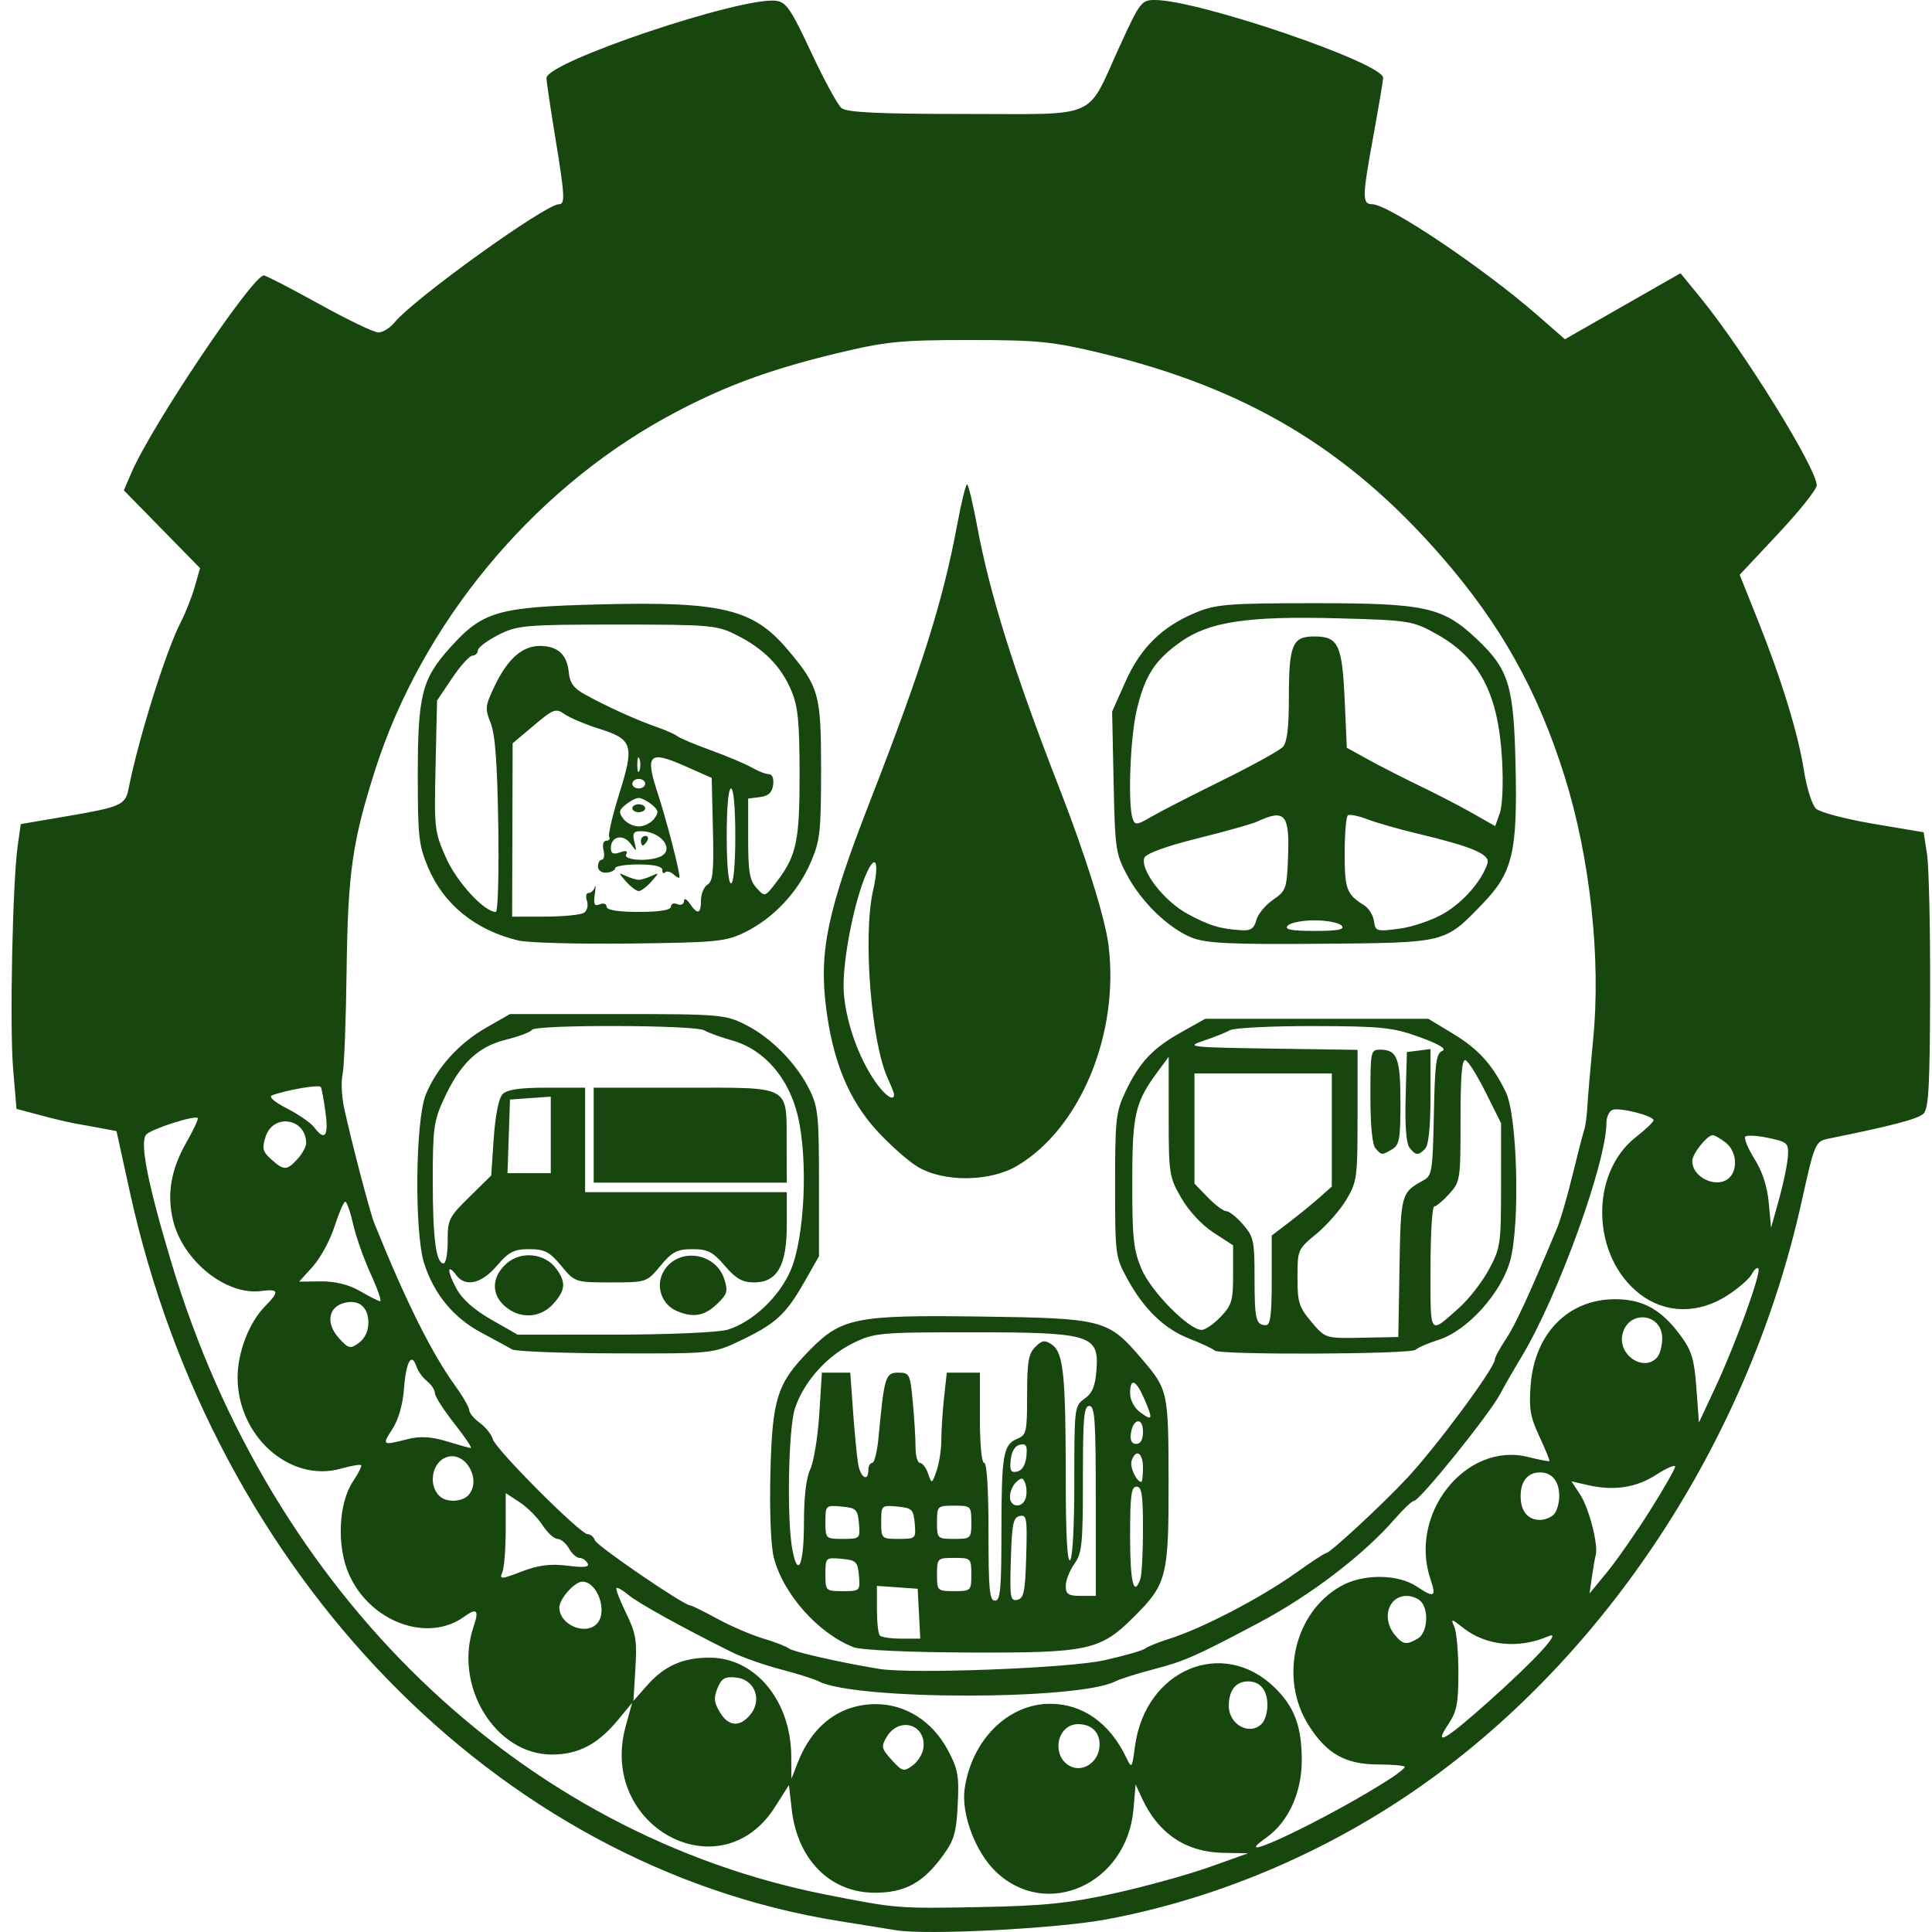 <?xml version="1.0" encoding="UTF-8" standalone="no"?>
<svg
   xmlns:dc="http://purl.org/dc/elements/1.1/"
   xmlns:cc="http://creativecommons.org/ns#"
   xmlns:rdf="http://www.w3.org/1999/02/22-rdf-syntax-ns#"
   xmlns:svg="http://www.w3.org/2000/svg"
   xmlns="http://www.w3.org/2000/svg"
   xmlns:xlink="http://www.w3.org/1999/xlink"
   xmlns:sodipodi="http://sodipodi.sourceforge.net/DTD/sodipodi-0.dtd"
   xmlns:inkscape="http://www.inkscape.org/namespaces/inkscape"
   width="72"
   height="72"
   viewBox="0 0 72 72"
   version="1.1"
   id="svg40"
   sodipodi:docname="logo.svg"
   inkscape:version="0.92.2 (unknown)">
  <sodipodi:namedview
     pagecolor="#ffffff"
     bordercolor="#666666"
     borderopacity="1"
     objecttolerance="10"
     gridtolerance="10"
     guidetolerance="10"
     inkscape:pageopacity="0"
     inkscape:pageshadow="2"
     inkscape:window-width="1680"
     inkscape:window-height="1001"
     id="namedview42"
     showgrid="false"
     inkscape:zoom="9.2709556"
     inkscape:cx="44.87657"
     inkscape:cy="33.806225"
     inkscape:window-x="1024"
     inkscape:window-y="25"
     inkscape:window-maximized="1"
     inkscape:current-layer="Ð¡Ð¿Ð¸ÑÐ¾Ðº Ð¼Ð°ÑÐµÐ»" />
  <title
     id="title2">logo svg</title>
  <desc
     id="desc4">Created using Figma</desc>
  <g
     id="Canvas"
     transform="matrix(0.5,0,0,0.5,-947.678,-9.989)">
    <g
       id="Ð¡Ð¿Ð¸ÑÐ¾Ðº Ð¼Ð°ÑÐµÐ»">
      <g
         id="Header"
         transform="translate(-191.782,-14.022)">
        <g
           id="Ð Ð°Ð¼ÐºÐ°" />
        <clipPath
           id="clip-0"
           style="clip-rule:evenodd">
          <path
             d="m 2088,34 h 143 v 144 h -143 z"
             id="path20"
             inkscape:connector-curvature="0"
             style="fill:#ffffff" />
        </clipPath>
        <g
           id="logo svg"
           clip-path="url(#clip-0)">
          <g
             id="path3600">
            <use
               xlink:href="#path3_fill"
               transform="translate(2088,34)"
               id="use23"
               style="fill:#17460F"
               x="0"
               y="0"
               width="100%"
               height="100%" />
          </g>
          <clipPath
             id="clip-1"
             style="clip-rule:evenodd">
            <path
               d="m 2088,34 h 143 v 144 h -143 z"
               id="path26"
               inkscape:connector-curvature="0"
               style="fill:#ffffff" />
          </clipPath>
          <g
             id="Ð»Ð¾Ð³Ð¾ÑÐ¸Ð¿ svg plain"
             clip-path="url(#clip-1)" />
        </g>
      </g>
    </g>
  </g>
  <defs
     id="defs38">
    <path
       id="path0_fill"
       d="M 0 0L 1920 0L 1920 1671L 0 1671L 0 0Z" />
    <path
       id="path1_stroke_2x"
       d="M 0 0L 0 -1L -1 -1L -1 0L 0 0ZM 1920 0L 1921 0L 1921 -1L 1920 -1L 1920 0ZM 1920 1671L 1920 1672L 1921 1672L 1921 1671L 1920 1671ZM 0 1671L -1 1671L -1 1672L 0 1672L 0 1671ZM 0 1L 1920 1L 1920 -1L 0 -1L 0 1ZM 1919 0L 1919 1671L 1921 1671L 1921 0L 1919 0ZM 1920 1670L 0 1670L 0 1672L 1920 1672L 1920 1670ZM 1 1671L 1 0L -1 0L -1 1671L 1 1671Z" />
    <path
       id="path2_fill"
       d="M 0 0L 1920 0L 1920 200.838L 0 200.838L 0 0Z" />
    <path
       id="path3_fill"
       d="M 65.937 143.871C 65.41 143.785 63.467 143.472 61.619 143.175C 36.184 139.083 15.073 117.363 8.818 88.85L 7.821 84.306L 6.572 84.072C 5.885 83.944 5 83.782 4.604 83.713C 4.209 83.645 3.094 83.377 2.126 83.118L 0.367 82.647L 0.115 79.645C -0.149 76.49 0.074 65.733 0.46 63.014L 0.687 61.421L 4.045 60.85C 8.123 60.157 8.479 60.002 8.714 58.815C 9.468 55.009 11.504 48.514 12.62 46.356C 12.967 45.685 13.431 44.508 13.651 43.741L 14.05 42.347L 11.209 39.447L 8.368 36.547L 8.946 35.206C 10.454 31.707 17.959 20.531 18.801 20.531C 18.959 20.531 20.811 21.487 22.917 22.655C 25.023 23.823 27.013 24.779 27.34 24.779C 27.668 24.779 28.21 24.443 28.545 24.032C 29.981 22.272 39.786 15.221 40.797 15.221C 41.276 15.221 41.24 14.596 40.504 10.116C 40.155 7.99 39.869 6.055 39.869 5.817C 39.869 4.619 54.442 -0.279 56.999 0.06C 57.736 0.158 58.108 0.706 59.594 3.892C 60.548 5.936 61.566 7.808 61.855 8.052C 62.246 8.381 64.611 8.494 71.06 8.494C 81.206 8.494 80.053 8.998 82.591 3.452C 84.1 0.153 84.215 0.002 85.212 8.44317e-06C 88.441 -0.007 102.26 4.708 102.23 5.806C 102.224 6.019 101.873 8.095 101.449 10.42C 100.672 14.688 100.667 15.221 101.407 15.221C 102.621 15.221 109.689 19.967 113.727 23.494L 115.778 25.285L 120.085 22.825L 124.392 20.365L 125.836 22.13C 129.074 26.084 134.546 34.911 134.546 36.177C 134.546 36.473 133.254 38.094 131.675 39.778L 128.804 42.842L 130.113 46.113C 131.913 50.61 133.16 54.663 133.596 57.439C 133.803 58.751 134.197 59.993 134.495 60.273C 134.787 60.547 136.711 61.054 138.77 61.401L 142.514 62.032L 142.768 63.673C 142.908 64.576 143.012 69.184 142.999 73.913C 142.98 80.876 142.889 82.602 142.519 82.989C 142.133 83.392 140.276 83.885 135.447 84.863C 134.44 85.067 134.392 85.178 133.42 89.566C 129.604 106.783 119.467 122.608 105.919 132.499C 98.707 137.765 90.222 141.451 81.61 143.059C 77.939 143.745 68.244 144.247 65.937 143.871ZM 82.25 141.106C 84.537 140.599 87.704 139.723 89.287 139.159L 92.165 138.133L 90.314 138.1C 87.531 138.05 85.466 136.663 84.253 134.03L 83.78 133.002L 83.62 134.851C 83.135 140.437 77.109 143.142 73.33 139.47C 71.824 138.006 70.77 135.177 71.039 133.316C 71.564 129.685 74.275 126.991 77.406 126.991C 79.823 126.991 81.84 128.412 83.077 130.986C 83.493 131.852 83.507 131.833 83.734 130.156C 84.505 124.437 90.265 122.012 94.138 125.775C 95.618 127.213 96.164 128.678 96.164 131.209C 96.164 133.609 95.158 135.806 93.533 136.958C 90.199 139.321 98.289 135.467 102.799 132.544C 103.369 132.174 103.837 131.792 103.838 131.694C 103.839 131.597 102.939 131.515 101.839 131.512C 99.419 131.505 98.026 130.72 96.683 128.604C 94.463 125.109 95.595 120.188 99.07 118.226C 100.732 117.287 103.336 117.304 104.756 118.262C 106.026 119.119 106.21 119.024 105.768 117.736C 104.085 112.835 108.405 107.421 113.06 108.6C 113.882 108.808 114.586 108.944 114.624 108.902C 114.662 108.86 114.326 108.036 113.878 107.072C 113.192 105.597 113.088 104.99 113.223 103.237C 113.518 99.387 116.025 96.837 119.516 96.836C 121.595 96.835 122.984 97.611 124.417 99.572C 125.235 100.693 125.42 101.313 125.578 103.466L 125.766 106.028L 127.007 103.372C 128.514 100.145 130.441 94.816 130.197 94.547C 130.1 94.439 129.882 94.625 129.712 94.96C 129.542 95.296 128.728 96.009 127.901 96.545C 125.73 97.953 123.273 97.921 121.372 96.458C 117.751 93.673 117.591 87.475 121.069 84.75C 121.789 84.186 122.381 83.624 122.385 83.502C 122.395 83.163 119.819 82.513 119.315 82.727C 119.072 82.83 118.873 83.261 118.873 83.685C 118.873 86.635 115.277 96.572 112.586 101.056C 111.91 102.183 111.184 103.444 110.974 103.858C 110.237 105.308 104.954 111.869 104.523 111.869C 104.381 111.869 103.747 112.466 103.113 113.197C 100.779 115.886 96.837 118.899 92.965 120.954C 88.276 123.441 87.427 123.816 85.129 124.415C 83.897 124.736 82.602 125.146 82.25 125.326C 79.497 126.731 62.933 126.731 60.18 125.326C 59.828 125.146 58.533 124.736 57.301 124.415C 56.07 124.095 54.415 123.509 53.623 123.114C 49.954 121.284 46.678 119.469 45.978 118.879C 45.555 118.523 45.153 118.293 45.085 118.368C 45.017 118.444 45.34 119.282 45.802 120.232C 46.538 121.742 46.625 122.261 46.496 124.369L 46.349 126.779L 47.347 125.644C 48.645 124.168 50.022 123.552 52.02 123.552C 55.427 123.552 58.083 126.748 58.113 130.886L 58.126 132.579L 58.611 131.34C 59.686 128.593 61.746 127.042 64.354 127.016C 66.612 126.994 68.642 128.282 69.803 130.474C 70.543 131.873 70.631 132.367 70.521 134.516C 70.415 136.61 70.254 137.16 69.412 138.312C 67.929 140.344 66.59 141.072 64.338 141.072C 61.023 141.072 58.574 138.616 58.148 134.864L 57.941 133.047L 56.895 134.692C 52.845 141.062 43.731 136.147 45.767 128.69L 46.249 126.925L 45.183 128.213C 43.704 130 42.25 130.764 40.305 130.775C 36.07 130.799 32.916 125.663 34.441 121.225C 34.859 120.006 34.677 119.817 33.74 120.496C 31.002 122.48 26.699 120.886 25.135 117.308C 24.224 115.225 24.367 112.037 25.444 110.424C 25.844 109.825 26.119 109.276 26.053 109.204C 25.988 109.132 25.304 109.25 24.533 109.467C 20.755 110.528 16.827 107.04 16.847 102.641C 16.855 100.78 17.706 98.574 18.877 97.381C 19.989 96.246 19.94 96.052 18.582 96.227C 15.986 96.562 12.77 93.975 12.037 90.962C 11.561 89.007 11.88 87.153 13.042 85.127C 13.565 84.213 13.94 83.406 13.874 83.333C 13.666 83.103 10.413 84.146 10.036 84.564C 9.532 85.121 10.146 88.229 11.931 94.168C 19.349 118.838 37.906 136.723 60.76 141.226C 65.971 142.253 66.052 142.26 72.334 142.139C 76.971 142.05 78.901 141.849 82.25 141.106ZM 67.961 130.307C 68.201 128.526 66.159 127.899 65.225 129.465C 64.798 130.181 64.829 130.323 65.603 131.179C 66.377 132.036 66.505 132.07 67.151 131.598C 67.539 131.314 67.903 130.733 67.961 130.307ZM 81.075 130.307C 81.219 129.235 80.584 128.508 79.503 128.508C 77.85 128.508 77.452 131.018 79 131.684C 79.877 132.061 80.933 131.361 81.075 130.307ZM 110.147 126.774C 113.633 123.659 115.618 121.488 114.555 121.952C 112.358 122.912 109.903 122.676 108.212 121.344C 107.302 120.627 107.26 120.622 107.54 121.269C 107.704 121.648 107.838 123.18 107.838 124.674C 107.838 126.945 107.719 127.567 107.109 128.479C 105.926 130.249 106.817 129.749 110.147 126.774ZM 93.221 128.437C 93.432 128.204 93.605 127.598 93.605 127.092C 93.605 125.979 93.071 125.322 92.165 125.322C 91.248 125.322 90.726 125.982 90.726 127.145C 90.726 128.578 92.339 129.413 93.221 128.437ZM 55.071 127.789C 55.968 126.692 55.392 125.181 54.019 125.034C 53.177 124.944 52.92 125.087 52.62 125.816C 52.322 126.54 52.353 126.879 52.785 127.608C 53.428 128.694 54.277 128.761 55.071 127.789ZM 81.45 123.746C 82.946 123.411 84.313 123.019 84.489 122.875C 84.665 122.731 85.457 122.41 86.248 122.161C 88.752 121.374 93.134 119.09 95.804 117.18C 96.893 116.401 97.872 115.763 97.978 115.763C 98.265 115.763 102.162 112.152 104 110.184C 106.217 107.809 110.557 101.947 110.557 101.327C 110.557 101.165 110.926 100.483 111.376 99.812C 112.076 98.77 113.101 96.546 115.204 91.513C 115.448 90.928 115.957 89.176 116.336 87.618C 116.715 86.061 117.107 84.547 117.206 84.255C 117.306 83.963 117.416 83.166 117.451 82.485C 117.485 81.803 117.681 79.533 117.885 77.44C 118.47 71.434 117.656 63.936 115.765 57.899C 113.751 51.47 110.995 46.544 106.57 41.464C 99.585 33.445 92.019 28.927 81.226 26.329C 77.597 25.455 76.479 25.343 71.375 25.343C 66.271 25.343 65.153 25.455 61.524 26.329C 56.285 27.59 52.747 28.922 48.7 31.156C 38.671 36.693 30.544 46.566 27.095 57.402C 25.391 62.754 25.062 65.079 24.971 72.399C 24.924 76.1 24.79 79.556 24.672 80.078C 24.553 80.6 24.603 81.714 24.782 82.553C 25.282 84.896 26.711 90.365 27.031 91.159C 29.356 96.928 31.311 100.86 33.044 103.255C 33.631 104.067 34.112 104.899 34.112 105.105C 34.112 105.312 34.466 105.737 34.899 106.051C 35.332 106.365 35.77 106.915 35.873 107.273C 36.095 108.046 42.387 114.347 42.938 114.347C 43.148 114.347 43.391 114.553 43.478 114.805C 43.623 115.225 50.108 119.657 50.576 119.657C 50.688 119.657 51.6 120.105 52.601 120.653C 53.603 121.2 55.142 121.862 56.022 122.124C 56.901 122.385 57.766 122.722 57.944 122.871C 58.227 123.109 61.864 123.932 64.658 124.389C 67.077 124.785 78.817 124.336 81.45 123.746ZM 62.739 122.767C 60.092 121.732 57.462 118.749 56.801 116.033C 56.588 115.156 56.491 112.623 56.561 109.764C 56.696 104.244 57.056 103.113 59.459 100.661C 61.861 98.21 62.918 98.001 72.238 98.128C 81.383 98.254 81.719 98.341 84.201 101.24C 86.202 103.577 86.224 103.679 86.237 110.399C 86.25 117.506 86.105 118.071 83.648 120.516C 81.137 123.015 80.273 123.202 71.398 123.17C 66.862 123.153 63.304 122.988 62.739 122.767ZM 67.633 120.277L 67.537 118.418L 66.017 118.31L 64.498 118.203L 64.498 119.933C 64.498 120.885 64.594 121.77 64.711 121.9C 64.829 122.029 65.556 122.136 66.327 122.136L 67.73 122.136L 67.633 120.277ZM 73.778 114.259C 73.783 108.431 73.907 107.682 74.937 107.248C 75.649 106.949 75.693 106.756 75.693 103.967C 75.693 101.503 75.796 100.901 76.302 100.394C 76.807 99.888 77.02 99.859 77.545 100.222C 78.399 100.812 78.572 102.489 78.572 110.169C 78.572 114.308 78.683 116.437 78.891 116.294C 79.083 116.163 79.211 113.815 79.211 110.44C 79.211 104.88 79.222 104.797 79.98 104.247C 80.567 103.821 80.776 103.306 80.866 102.063C 81.05 99.492 80.404 99.301 71.535 99.301C 64.649 99.301 64.266 99.337 62.661 100.14C 60.709 101.117 59.001 103.059 58.38 105.008C 57.894 106.531 57.776 113.31 58.197 115.508C 58.615 117.693 59.06 116.643 59.06 113.47C 59.06 111.551 59.226 110.158 59.532 109.508C 59.792 108.957 60.092 107.112 60.201 105.408L 60.397 102.31L 61.455 102.31L 62.512 102.31L 62.722 105.231C 62.838 106.837 63.008 108.59 63.101 109.125C 63.277 110.145 63.858 110.485 63.858 109.568C 63.858 109.276 63.989 109.037 64.148 109.037C 64.308 109.037 64.518 108.2 64.614 107.178C 65.046 102.592 65.131 102.31 66.085 102.31C 66.928 102.31 66.975 102.403 67.171 104.486C 67.284 105.683 67.377 107.197 67.377 107.85C 67.377 108.503 67.525 109.037 67.707 109.037C 67.888 109.037 68.162 109.395 68.314 109.833C 68.587 110.622 68.594 110.62 68.943 109.633C 69.137 109.085 69.297 108.05 69.299 107.332C 69.3 106.615 69.392 105.191 69.503 104.169L 69.705 102.31L 70.94 102.31L 72.174 102.31L 72.174 105.674C 72.174 107.68 72.304 109.037 72.494 109.037C 72.693 109.037 72.814 110.984 72.814 114.17C 72.814 118.497 72.89 119.303 73.294 119.303C 73.698 119.303 73.775 118.505 73.778 114.259ZM 75.626 115.996C 75.71 113.157 75.667 112.885 75.146 112.995C 74.656 113.099 74.56 113.567 74.481 116.238C 74.396 119.078 74.44 119.35 74.96 119.24C 75.45 119.136 75.546 118.668 75.626 115.996ZM 80.811 111.869C 80.811 105.811 80.741 104.789 80.331 104.789C 79.925 104.789 79.851 105.629 79.851 110.228C 79.851 115.132 79.788 115.756 79.211 116.568C 78.859 117.063 78.572 117.801 78.572 118.209C 78.572 118.819 78.768 118.949 79.691 118.949L 80.811 118.949L 80.811 111.869ZM 63.159 117.445C 63.067 116.394 62.954 116.285 61.859 116.184C 60.679 116.076 60.66 116.095 60.66 117.335C 60.66 118.573 60.683 118.595 61.959 118.595C 63.233 118.595 63.257 118.572 63.159 117.445ZM 71.535 117.356C 71.535 116.147 71.504 116.117 70.255 116.117C 69.006 116.117 68.976 116.147 68.976 117.356C 68.976 118.566 69.006 118.595 70.255 118.595C 71.504 118.595 71.535 118.566 71.535 117.356ZM 84.135 117.681C 84.242 117.373 84.329 115.701 84.329 113.964C 84.329 111.394 84.24 110.807 83.849 110.807C 83.453 110.807 83.369 111.456 83.369 114.524C 83.369 117.941 83.647 119.088 84.135 117.681ZM 63.159 113.551C 63.067 112.5 62.954 112.39 61.859 112.29C 60.679 112.182 60.66 112.201 60.66 113.441C 60.66 114.678 60.683 114.701 61.959 114.701C 63.233 114.701 63.257 114.678 63.159 113.551ZM 67.317 113.551C 67.225 112.5 67.112 112.39 66.017 112.29C 64.837 112.182 64.818 112.201 64.818 113.441C 64.818 114.678 64.841 114.701 66.118 114.701C 67.391 114.701 67.415 114.678 67.317 113.551ZM 71.535 113.462C 71.535 112.252 71.504 112.223 70.255 112.223C 69.006 112.223 68.976 112.252 68.976 113.462C 68.976 114.672 69.006 114.701 70.255 114.701C 71.504 114.701 71.535 114.672 71.535 113.462ZM 75.577 111.692C 75.678 111.4 75.672 110.904 75.563 110.59C 75.403 110.128 75.275 110.102 74.889 110.456C 74.628 110.697 74.413 111.193 74.413 111.558C 74.413 112.349 75.314 112.452 75.577 111.692L 75.577 111.692ZM 84.329 109.391C 84.329 108.277 83.801 107.948 83.484 108.864C 83.325 109.322 83.841 110.453 84.208 110.453C 84.275 110.453 84.329 109.975 84.329 109.391ZM 75.637 108.56C 75.721 107.751 75.629 107.582 75.157 107.681C 74.789 107.758 74.535 108.174 74.469 108.805C 74.386 109.614 74.478 109.783 74.949 109.684C 75.317 109.607 75.571 109.192 75.637 108.56ZM 84.329 106.706C 84.329 105.597 83.578 105.718 83.427 106.852C 83.359 107.362 83.494 107.621 83.827 107.621C 84.154 107.621 84.329 107.301 84.329 106.706ZM 84.443 104.301C 83.807 102.825 83.369 102.645 83.369 103.86C 83.369 104.339 83.68 104.933 84.089 105.238C 85.047 105.95 85.097 105.818 84.443 104.301ZM 37.31 100.577C 37.047 100.425 36 99.855 34.984 99.311C 32.93 98.21 31.478 96.442 30.749 94.155C 30.015 91.852 30.098 83.477 30.874 81.587C 31.7 79.575 33.338 77.762 35.391 76.588L 37.15 75.582L 45.147 75.582C 52.813 75.582 53.209 75.615 54.742 76.396C 56.646 77.364 58.532 79.293 59.487 81.246C 60.113 82.525 60.18 83.195 60.18 88.149L 60.18 93.637L 59.07 95.584C 57.707 97.976 56.941 98.676 54.325 99.921C 52.289 100.89 52.249 100.894 45.035 100.873C 41.05 100.862 37.574 100.728 37.31 100.577ZM 53.375 99.108C 55.231 98.538 57.206 96.679 58.063 94.697C 59.106 92.285 59.382 86.531 58.614 83.221C 57.95 80.36 56.105 78.224 53.718 77.552C 52.874 77.315 51.934 76.974 51.628 76.794C 50.938 76.387 39.009 76.356 38.783 76.761C 38.693 76.922 37.814 77.254 36.829 77.498C 34.74 78.016 33.417 79.293 32.193 81.973C 31.472 83.551 31.393 84.144 31.393 87.972C 31.393 92.298 31.636 94.168 32.199 94.168C 32.371 94.168 32.51 93.411 32.506 92.486C 32.5 90.906 32.598 90.708 34.125 89.212L 35.75 87.618L 35.938 84.847C 36.052 83.174 36.307 81.876 36.582 81.572C 36.907 81.212 37.85 81.069 39.892 81.069L 42.748 81.069L 42.748 84.963L 42.748 88.858L 50.264 88.858L 57.781 88.858L 57.781 91.288C 57.781 94.335 57.071 95.584 55.337 95.584C 54.474 95.584 53.979 95.302 53.164 94.345C 52.279 93.307 51.888 93.106 50.75 93.106C 49.606 93.106 49.229 93.301 48.366 94.345C 47.351 95.572 47.314 95.584 44.667 95.584C 42.02 95.584 41.983 95.572 40.968 94.345C 40.105 93.301 39.728 93.106 38.584 93.106C 37.446 93.106 37.055 93.307 36.17 94.345C 35.032 95.68 33.831 95.958 33.146 95.044C 32.457 94.125 32.453 94.723 33.139 96.011C 33.574 96.826 34.45 97.611 35.756 98.357L 37.72 99.478L 44.952 99.476C 48.946 99.475 52.717 99.31 53.375 99.108L 53.375 99.108ZM 37.15 97.639C 35.745 96.757 35.642 95.266 36.91 94.162C 37.99 93.221 39.744 93.407 40.589 94.55C 41.344 95.573 41.294 96.163 40.364 97.193C 39.518 98.129 38.219 98.31 37.15 97.639ZM 49.542 97.696C 48.419 97.196 47.98 95.807 48.609 94.744C 49.675 92.944 52.484 93.324 53.129 95.356C 53.412 96.245 53.343 96.467 52.559 97.214C 51.629 98.099 50.761 98.238 49.542 97.696ZM 43.388 84.609L 43.388 81.069L 50.149 81.069C 58.162 81.069 57.756 80.847 57.771 85.229L 57.781 88.149L 50.584 88.149L 43.388 88.149L 43.388 84.609L 43.388 84.609ZM 40.189 84.59L 40.189 81.738L 38.67 81.846L 37.15 81.954L 37.057 84.698L 36.964 87.441L 38.576 87.441L 40.189 87.441L 40.189 84.59ZM 89.661 100.659C 89.544 100.53 88.7 100.133 87.785 99.776C 85.898 99.04 84.375 97.559 83.115 95.233C 82.277 93.688 82.25 93.468 82.25 88.326C 82.25 83.449 82.311 82.886 82.998 81.423C 84.036 79.213 85.029 78.144 87.147 76.957L 88.967 75.936L 97.283 75.936L 105.599 75.936L 107.42 77.035C 109.332 78.189 110.391 79.362 111.383 81.423C 112.229 83.179 112.439 91.14 111.714 93.902C 111.075 96.333 108.518 99.183 106.367 99.862C 105.593 100.106 104.823 100.438 104.656 100.6C 104.298 100.947 89.972 101.004 89.661 100.659L 89.661 100.659ZM 103.449 94.469C 103.542 88.98 103.565 88.895 105.234 87.976C 105.873 87.624 105.925 87.295 106.009 83.079C 106.085 79.243 106.179 78.526 106.632 78.334C 106.991 78.181 106.437 77.841 104.944 77.297C 102.971 76.579 102.081 76.487 97.039 76.477C 93.914 76.471 91.107 76.611 90.802 76.787C 90.496 76.964 89.599 77.323 88.807 77.584C 87.474 78.025 87.846 78.067 93.845 78.156L 100.322 78.251L 100.322 83.13C 100.322 87.782 100.283 88.072 99.493 89.406C 99.037 90.175 98.03 91.327 97.254 91.966C 95.866 93.11 95.844 93.16 95.844 95.211C 95.844 97.072 95.954 97.425 96.883 98.526C 97.922 99.757 97.926 99.759 100.642 99.707L 103.36 99.655L 103.449 94.469ZM 101.665 85.6C 101.419 85.328 101.281 83.933 101.281 81.706C 101.281 78.322 101.299 78.237 102.017 78.237C 103.275 78.237 103.52 78.882 103.52 82.189C 103.52 84.895 103.441 85.339 102.902 85.659C 102.131 86.115 102.13 86.115 101.665 85.6ZM 104.187 85.53C 103.947 85.21 103.848 83.861 103.908 81.724L 104 78.414L 104.88 78.302L 105.759 78.19L 105.759 81.683C 105.759 83.927 105.622 85.327 105.375 85.6C 104.879 86.15 104.641 86.136 104.187 85.53ZM 90.115 98.152C 90.947 97.282 91.046 96.948 91.046 94.999L 91.046 92.819L 89.582 91.869C 88.719 91.309 87.734 90.25 87.183 89.288C 86.278 87.709 86.248 87.515 86.246 83.212L 86.245 78.768L 85.459 79.83C 83.731 82.165 83.529 83.035 83.529 88.149C 83.529 92.292 83.621 93.148 84.216 94.573C 84.916 96.249 87.752 99.124 88.704 99.124C 88.968 99.124 89.603 98.686 90.115 98.152L 90.115 98.152ZM 107.89 97.478C 108.622 96.828 109.625 95.538 110.119 94.612C 110.979 93.001 111.017 92.732 111.019 88.326L 111.021 83.724L 109.885 81.443C 109.26 80.189 108.579 79.1 108.373 79.024C 108.099 78.923 107.998 80.122 107.998 83.469C 107.998 87.95 107.979 88.074 107.155 88.986C 106.691 89.499 106.188 89.919 106.036 89.919C 105.884 89.919 105.759 92 105.759 94.543C 105.759 99.651 105.636 99.48 107.89 97.478L 107.89 97.478ZM 93.925 95.43L 93.925 92.09L 95.231 91.093C 95.949 90.545 96.957 89.724 97.47 89.269L 98.403 88.441L 98.403 84.224L 98.403 80.007L 93.285 80.007L 88.167 80.007L 88.167 84.113L 88.167 88.219L 89.161 89.246C 89.707 89.811 90.328 90.274 90.54 90.274C 90.752 90.274 91.313 90.72 91.786 91.266C 92.581 92.185 92.645 92.484 92.645 95.279C 92.645 98.356 92.746 98.77 93.498 98.77C 93.823 98.77 93.925 97.977 93.925 95.43ZM 67.537 86.968C 66.833 86.547 65.457 85.326 64.48 84.255C 62.398 81.974 61.207 79.081 60.707 75.084C 60.179 70.872 60.822 67.845 63.943 59.828C 67.86 49.769 69.418 44.826 70.49 39.064C 70.792 37.438 71.118 36.108 71.215 36.108C 71.312 36.108 71.648 37.491 71.962 39.181C 72.921 44.335 74.715 50.058 78.104 58.766C 80.058 63.786 81.5 68.395 81.758 70.441C 82.589 77.025 79.666 84.096 74.962 86.887C 72.929 88.094 69.481 88.131 67.537 86.968ZM 65.777 81.582C 65.777 81.475 65.574 80.952 65.325 80.419C 64.071 77.735 63.439 69.772 64.211 66.378C 64.674 64.346 64.431 63.579 63.771 64.986C 62.798 67.061 61.864 71.916 62.032 74.029C 62.207 76.22 63.123 78.807 64.364 80.607C 65.08 81.646 65.777 82.127 65.777 81.582ZM 37.79 70.104C 34.581 69.34 32.207 67.418 31.037 64.636C 30.356 63.017 30.279 62.343 30.277 57.922C 30.273 51.821 30.568 50.63 32.664 48.296C 35.134 45.545 36.213 45.235 43.989 45.044C 52.934 44.825 55.279 45.391 57.811 48.38C 60.189 51.187 60.34 51.728 60.337 57.391C 60.334 62.01 60.263 62.647 59.575 64.253C 58.628 66.463 56.822 68.403 54.742 69.443C 53.258 70.185 52.637 70.248 46.106 70.325C 42.236 70.371 38.494 70.271 37.79 70.104ZM 42.679 68.025C 42.905 67.866 42.997 67.471 42.884 67.145C 42.772 66.82 42.828 66.554 43.01 66.554C 43.192 66.554 43.401 66.355 43.474 66.112C 43.548 65.868 43.547 66.107 43.472 66.642C 43.365 67.416 43.44 67.571 43.842 67.401C 44.12 67.283 44.347 67.363 44.347 67.578C 44.347 67.83 45.205 67.97 46.746 67.97C 48.287 67.97 49.145 67.83 49.145 67.578C 49.145 67.363 49.361 67.278 49.625 67.39C 49.889 67.502 50.109 67.4 50.115 67.162C 50.12 66.912 50.303 66.991 50.55 67.35C 51.133 68.201 51.384 68.127 51.384 67.103C 51.384 66.626 51.605 66.098 51.875 65.931C 52.279 65.681 52.35 64.946 52.275 61.804L 52.184 57.981L 50.163 57.087C 47.512 55.914 47.205 56.222 48.155 59.106C 48.791 61.037 49.785 64.859 49.785 65.376C 49.785 65.487 49.592 65.401 49.355 65.184C 49.119 64.968 48.831 64.895 48.716 65.023C 48.6 65.151 48.505 65.07 48.505 64.843C 48.505 64.578 47.873 64.43 46.746 64.43C 45.778 64.43 44.987 64.555 44.987 64.709C 44.987 64.862 44.699 65.011 44.347 65.041C 43.982 65.071 43.707 64.876 43.707 64.585C 43.707 64.305 43.838 64.076 43.997 64.076C 44.157 64.076 44.212 63.757 44.12 63.368C 44.023 62.956 44.11 62.66 44.329 62.66C 44.535 62.66 44.632 62.529 44.543 62.37C 44.454 62.21 44.797 60.749 45.306 59.123C 46.431 55.524 46.297 55.101 43.78 54.311C 42.772 53.995 41.625 53.511 41.23 53.235C 40.568 52.772 40.389 52.837 38.929 54.068L 37.347 55.402L 37.328 61.863L 37.31 68.324L 39.789 68.319C 41.153 68.316 42.453 68.183 42.679 68.025L 42.679 68.025ZM 45.811 65.716C 45.204 65.024 45.204 65.019 45.811 65.296C 46.149 65.45 46.57 65.576 46.746 65.576C 46.922 65.576 47.343 65.45 47.681 65.296C 48.288 65.019 48.288 65.024 47.681 65.716C 47.343 66.101 46.922 66.416 46.746 66.416C 46.57 66.416 46.149 66.101 45.811 65.716ZM 36.276 61.509C 36.202 56.834 36.045 54.727 35.708 53.886C 35.276 52.806 35.297 52.612 36.012 51.12C 36.976 49.11 38.065 48.145 39.371 48.145C 40.7 48.145 41.405 48.781 41.529 50.092C 41.605 50.9 41.896 51.301 42.748 51.769C 44.374 52.663 46.558 53.655 48.026 54.165C 48.729 54.409 49.449 54.727 49.625 54.87C 49.801 55.014 50.933 55.49 52.142 55.929C 53.35 56.368 54.718 56.946 55.181 57.213C 55.643 57.48 56.212 57.7 56.444 57.701C 56.698 57.703 56.825 58.02 56.764 58.5C 56.691 59.07 56.412 59.328 55.782 59.408L 54.902 59.521L 54.902 62.506C 54.902 64.995 55.006 65.607 55.527 66.183C 56.146 66.868 56.158 66.865 57.014 65.74C 58.513 63.774 58.741 62.695 58.734 57.626C 58.728 53.807 58.615 52.658 58.134 51.508C 57.374 49.69 56.108 48.39 54.103 47.367C 52.58 46.591 52.151 46.552 45.147 46.552C 38.248 46.552 37.696 46.6 36.271 47.328C 35.435 47.755 34.752 48.273 34.752 48.479C 34.752 48.685 34.572 48.859 34.352 48.867C 34.132 48.874 33.448 49.631 32.832 50.548L 31.713 52.216L 31.603 57.068C 31.496 61.773 31.519 61.982 32.379 63.926C 33.181 65.742 35.228 67.97 36.093 67.97C 36.253 67.97 36.333 65.147 36.276 61.509ZM 53.943 62.306C 53.943 60.182 53.815 58.766 53.623 58.766C 53.431 58.766 53.303 60.182 53.303 62.306C 53.303 64.43 53.431 65.846 53.623 65.846C 53.815 65.846 53.943 64.43 53.943 62.306ZM 48.319 63.861C 49.482 63.367 48.434 61.952 46.906 61.952C 46.352 61.952 46.261 62.103 46.421 62.748C 46.611 63.509 46.598 63.515 46.138 62.881C 45.594 62.13 44.667 62.333 44.667 63.203C 44.667 63.62 44.847 63.706 45.347 63.531C 45.804 63.37 45.955 63.42 45.808 63.684C 45.569 64.111 47.423 64.242 48.319 63.861ZM 46.906 62.66C 46.906 62.465 47.058 62.306 47.245 62.306C 47.431 62.306 47.495 62.465 47.386 62.66C 47.277 62.855 47.125 63.014 47.047 63.014C 46.969 63.014 46.906 62.855 46.906 62.66ZM 47.894 61.028C 48.257 60.545 48.23 60.385 47.712 59.966C 47.377 59.695 46.943 59.474 46.746 59.474C 46.549 59.474 46.115 59.695 45.78 59.966C 45.263 60.385 45.235 60.545 45.598 61.028C 45.833 61.342 46.349 61.598 46.746 61.598C 47.143 61.598 47.66 61.342 47.894 61.028ZM 46.266 60.241C 46.266 60.078 46.482 59.946 46.746 59.946C 47.01 59.946 47.226 60.078 47.226 60.241C 47.226 60.403 47.01 60.536 46.746 60.536C 46.482 60.536 46.266 60.403 46.266 60.241ZM 47.226 58.411C 47.226 58.217 47.01 58.057 46.746 58.057C 46.482 58.057 46.266 58.217 46.266 58.411C 46.266 58.606 46.482 58.766 46.746 58.766C 47.01 58.766 47.226 58.606 47.226 58.411ZM 46.798 56.553C 46.709 56.309 46.637 56.509 46.637 56.995C 46.637 57.482 46.709 57.681 46.798 57.438C 46.887 57.194 46.887 56.796 46.798 56.553ZM 87.971 69.887C 86.227 69.188 84.21 67.234 83.127 65.197C 82.295 63.63 82.244 63.272 82.14 58.291L 82.03 53.038L 83.009 50.837C 84.14 48.295 85.722 46.728 88.215 45.679C 89.754 45.032 90.66 44.959 97.191 44.959C 105.413 44.959 106.69 45.245 109.234 47.655C 111.602 49.898 111.967 51.096 112.099 57.072C 112.243 63.546 111.886 65.036 109.632 67.37C 106.793 70.308 106.98 70.262 97.603 70.343C 90.914 70.4 89.029 70.311 87.971 69.887ZM 92.773 68.59C 92.881 68.151 93.436 67.472 94.007 67.079C 94.992 66.401 95.049 66.245 95.139 63.95C 95.269 60.662 94.926 60.266 92.805 61.251C 92.453 61.414 90.465 61.972 88.386 62.491C 86.025 63.079 84.54 63.624 84.43 63.941C 84.114 64.851 85.888 67.156 87.634 68.106C 89.272 68.996 90.1 69.245 91.731 69.338C 92.356 69.374 92.627 69.178 92.773 68.59ZM 99.133 68.991C 98.937 68.774 98.033 68.596 97.123 68.596C 96.214 68.596 95.309 68.774 95.113 68.991C 94.851 69.282 95.382 69.386 97.123 69.386C 98.864 69.386 99.396 69.282 99.133 68.991ZM 106.8 68.058C 108.246 67.192 109.57 65.665 110.003 64.363C 110.23 63.68 108.891 63.108 104.766 62.127C 103.428 61.809 101.773 61.336 101.088 61.076C 100.404 60.815 99.735 60.676 99.603 60.767C 99.471 60.857 99.362 62.128 99.362 63.591C 99.362 66.288 99.5 66.656 100.815 67.475C 101.159 67.69 101.489 68.224 101.548 68.663C 101.649 69.417 101.753 69.447 103.467 69.214C 104.464 69.079 105.964 68.559 106.8 68.058ZM 90.204 58.181C 92.468 57.065 94.519 55.933 94.762 55.664C 95.073 55.32 95.204 54.227 95.204 51.99C 95.204 48.051 95.459 47.437 97.095 47.437C 98.888 47.437 99.177 48.039 99.362 52.169L 99.522 55.734L 101.148 56.63C 102.043 57.123 103.769 58.004 104.984 58.589C 106.199 59.173 107.956 60.083 108.887 60.612L 110.581 61.574L 110.922 60.612C 111.122 60.049 111.193 58.405 111.094 56.641C 110.819 51.713 109.444 49.07 106.217 47.263C 104.449 46.273 104.185 46.23 98.914 46.087C 92.15 45.902 89.26 46.334 87.13 47.846C 85.198 49.218 84.466 50.361 83.855 52.955C 83.374 55.001 83.192 59.967 83.56 61.029C 83.729 61.514 83.889 61.498 84.92 60.894C 85.562 60.517 87.941 59.297 90.204 58.181ZM 104.821 122.123C 105.522 121.708 105.664 120.047 105.056 119.374C 104.844 119.141 104.369 118.949 104 118.949C 102.614 118.949 102.089 120.618 103.09 121.842C 103.699 122.587 103.964 122.63 104.821 122.123ZM 43.644 121.003C 44.452 120.108 43.664 117.887 42.538 117.887C 41.969 117.887 40.829 119.169 40.829 119.809C 40.829 121.109 42.794 121.942 43.644 121.003ZM 122.109 112.605C 123.144 110.965 123.991 109.485 123.991 109.315C 123.991 109.146 123.364 109.414 122.597 109.911C 121.097 110.884 119.441 111.137 117.49 110.691L 116.267 110.411L 116.919 111.405C 117.571 112.4 118.278 115.143 118.076 115.895C 118.017 116.115 117.888 116.852 117.79 117.533L 117.611 118.772L 118.919 117.179C 119.639 116.303 121.074 114.245 122.109 112.605ZM 41.434 116.699C 42.678 116.858 43.096 116.808 42.934 116.518C 42.811 116.298 42.537 116.117 42.326 116.117C 42.115 116.117 41.762 115.799 41.543 115.409C 41.323 115.02 40.938 114.701 40.688 114.701C 40.438 114.701 39.935 114.239 39.572 113.675C 39.209 113.11 38.444 112.343 37.871 111.968L 36.831 111.288L 36.831 113.968C 36.831 115.442 36.715 116.906 36.573 117.22C 36.345 117.727 36.507 117.718 38.012 117.136C 39.259 116.653 40.166 116.538 41.434 116.699ZM 114.971 112.86C 115.182 112.627 115.355 112.021 115.355 111.515C 115.355 110.402 114.821 109.745 113.916 109.745C 113.01 109.745 112.476 110.402 112.476 111.515C 112.476 112.628 113.01 113.285 113.916 113.285C 114.285 113.285 114.76 113.094 114.971 112.86ZM 34.048 111.444C 35.054 110.331 33.877 108.185 32.482 108.589C 31.293 108.933 30.995 110.83 32.009 111.598C 32.538 111.998 33.621 111.917 34.048 111.444ZM 33.017 106.122C 32.212 105.103 31.553 104.077 31.553 103.841C 31.553 103.605 31.292 103.204 30.972 102.95C 30.653 102.696 30.294 102.198 30.175 101.845C 29.81 100.764 29.401 101.491 29.252 103.487C 29.162 104.685 28.845 105.796 28.39 106.503C 27.599 107.733 27.622 107.75 29.498 107.27C 30.427 107.033 31.253 107.073 32.376 107.412C 33.243 107.673 34.071 107.907 34.217 107.931C 34.362 107.955 33.822 107.141 33.017 106.122ZM 122.648 101.177C 122.859 100.944 123.031 100.303 123.031 99.754C 123.031 97.859 120.505 97.595 120.068 99.444C 119.703 100.988 121.642 102.291 122.648 101.177ZM 26.595 98.588C 26.595 97.404 25.862 96.816 24.764 97.121C 23.591 97.447 23.419 98.65 24.392 99.727C 25.118 100.531 25.245 100.561 25.89 100.087C 26.334 99.76 26.595 99.206 26.595 98.588ZM 26.773 94.964C 26.26 93.845 25.67 92.172 25.46 91.247C 25.251 90.322 24.987 89.566 24.873 89.566C 24.759 89.566 24.399 90.397 24.073 91.413C 23.747 92.429 23.02 93.77 22.458 94.393L 21.435 95.525L 23.07 95.508C 24.132 95.498 25.147 95.75 25.97 96.23C 26.666 96.636 27.341 96.976 27.47 96.984C 27.599 96.993 27.285 96.084 26.773 94.964ZM 132.395 86.214C 132.463 85.198 132.386 85.123 130.948 84.815C 130.113 84.637 129.336 84.594 129.221 84.721C 129.107 84.847 129.416 85.593 129.908 86.379C 130.5 87.324 130.86 88.436 130.973 89.66L 131.142 91.513L 131.733 89.4C 132.058 88.238 132.356 86.804 132.395 86.214ZM 128.085 87.725C 128.696 87.049 128.531 85.76 127.758 85.16C 127.367 84.857 126.935 84.609 126.799 84.609C 126.375 84.609 125.27 85.998 125.27 86.531C 125.27 87.831 127.236 88.664 128.085 87.725ZM 21.318 86.379C 21.669 85.99 21.957 85.463 21.957 85.208C 21.957 83.338 19.494 82.953 18.931 84.735C 18.657 85.603 18.717 85.84 19.36 86.416C 20.301 87.26 20.526 87.255 21.318 86.379ZM 23.402 82.928C 23.277 82.003 23.119 81.145 23.05 81.022C 22.937 80.819 20.544 81.225 19.415 81.639C 19.137 81.741 19.585 82.134 20.534 82.622C 21.405 83.069 22.315 83.699 22.556 84.022C 23.346 85.078 23.641 84.696 23.402 82.928Z" />
  </defs>
</svg>
